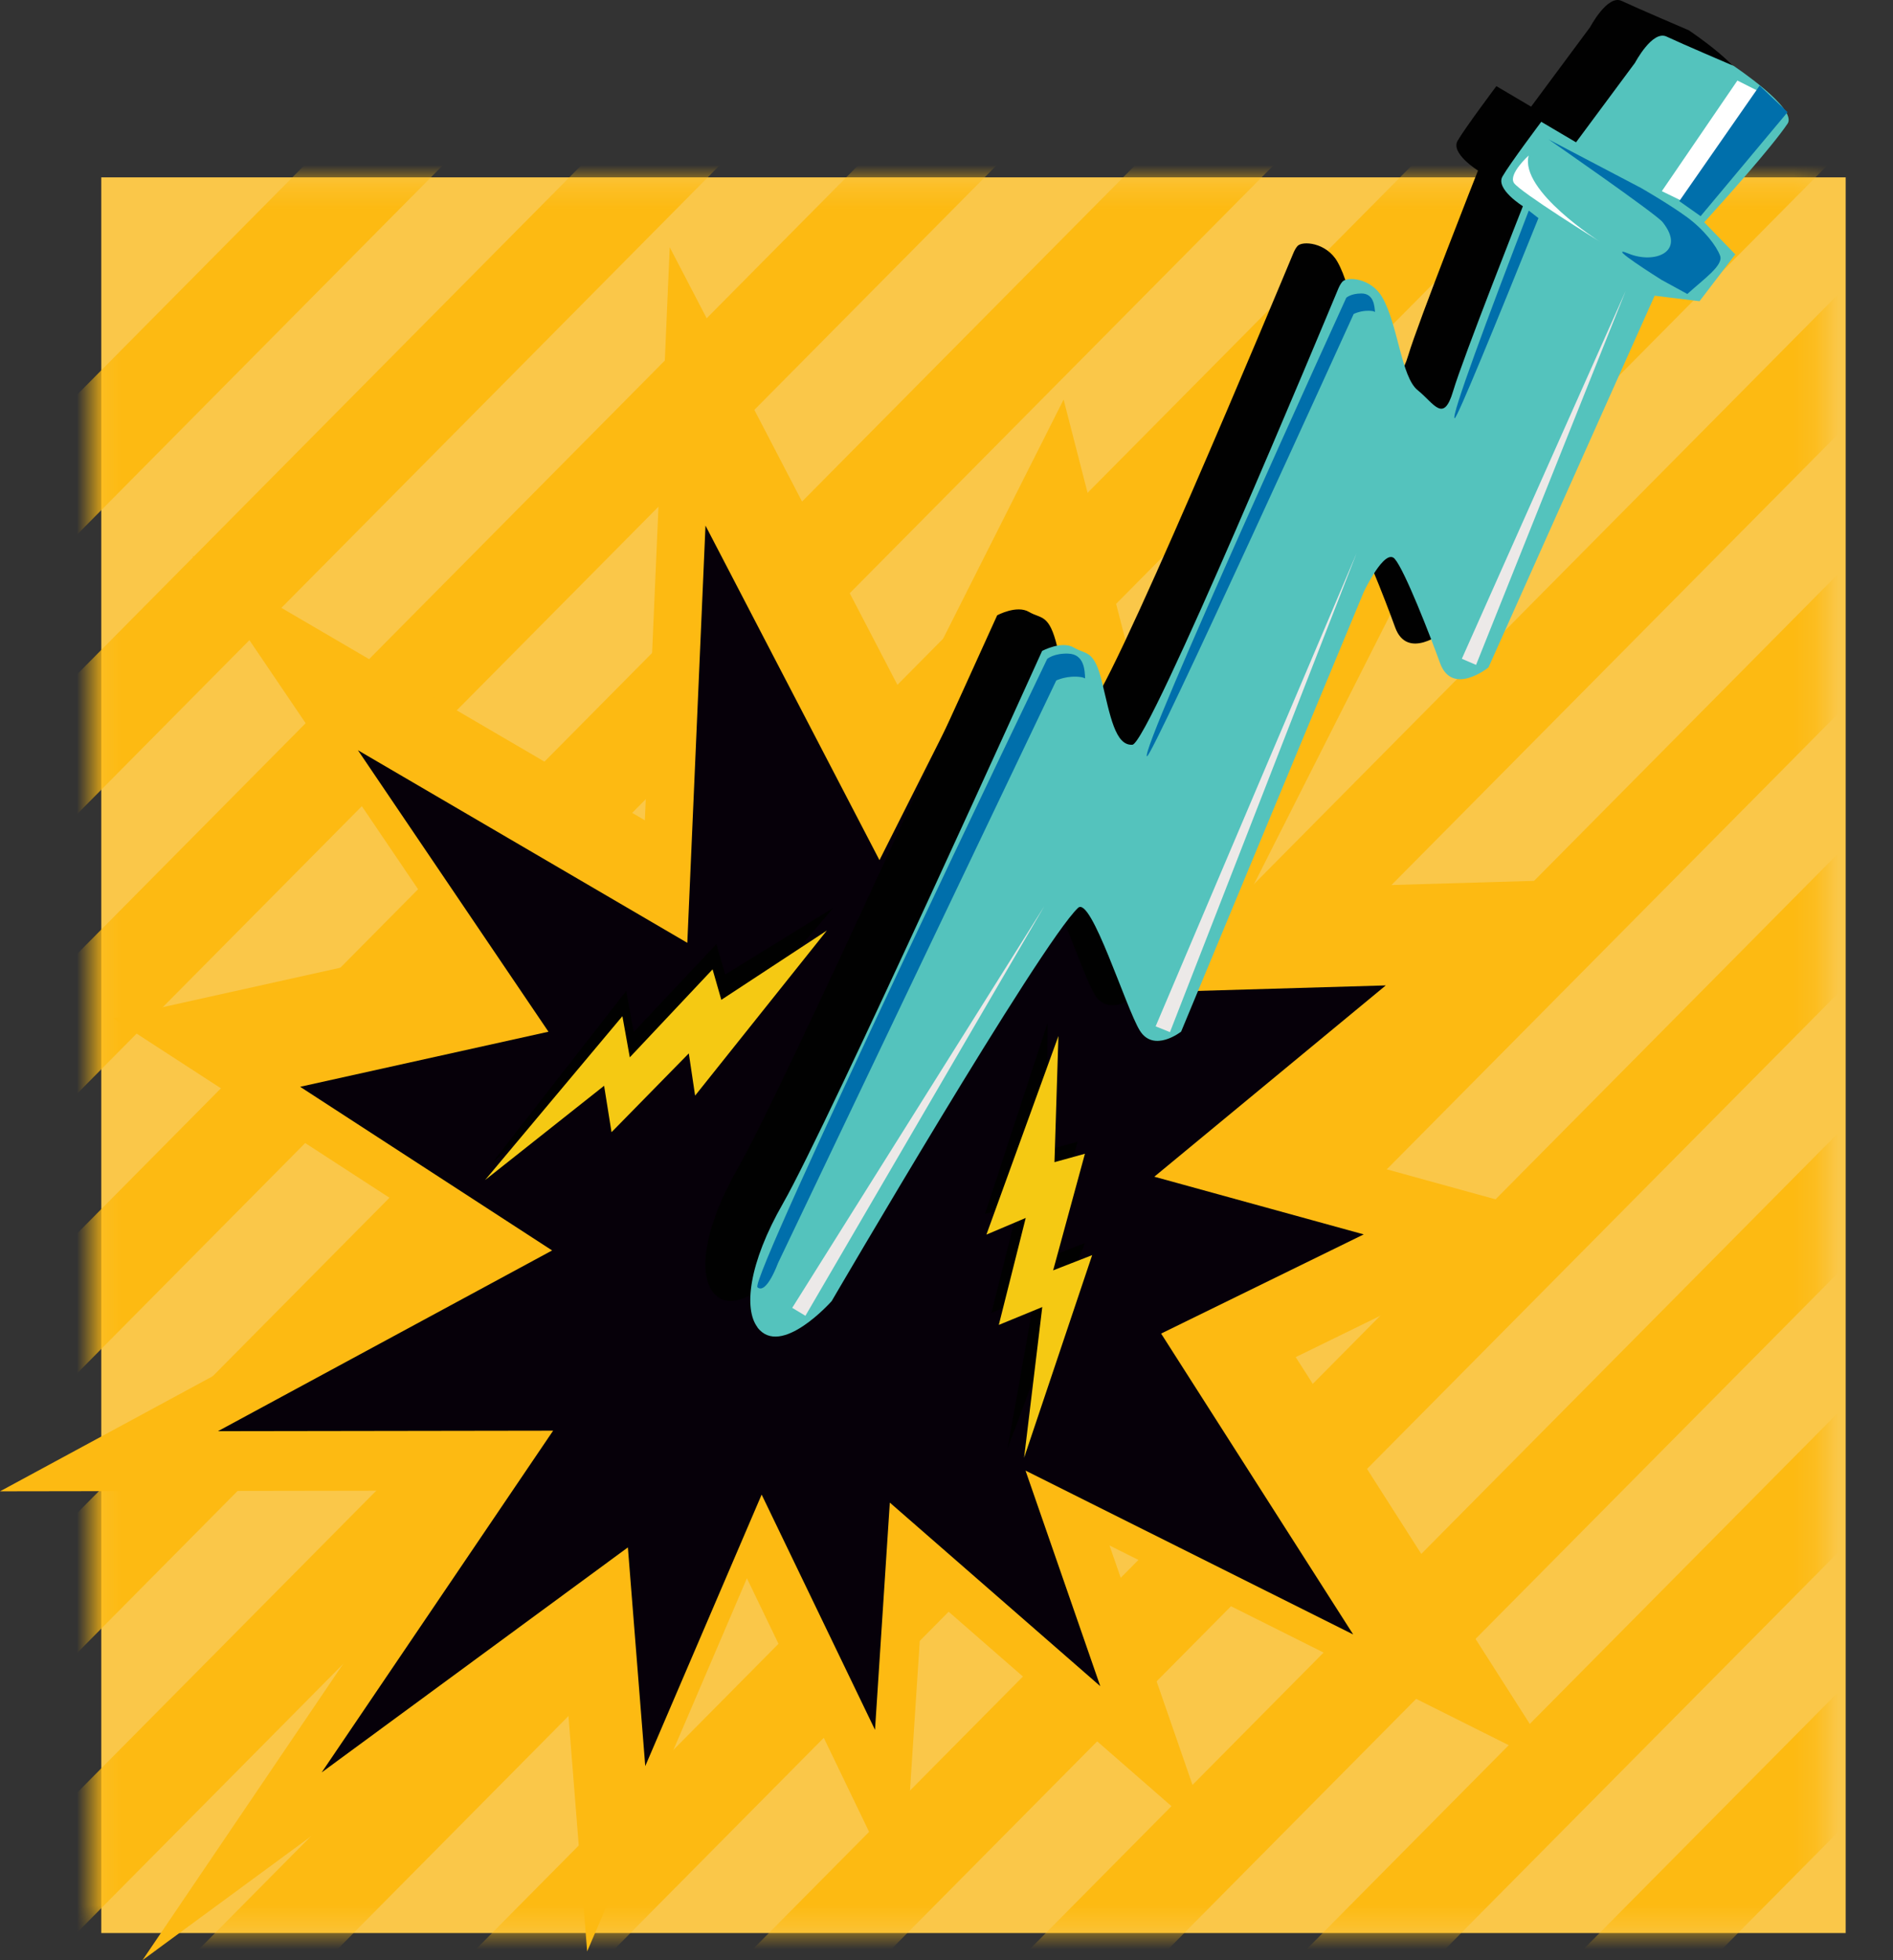 <svg width="86" height="89" viewBox="0 0 86 89" fill="none" xmlns="http://www.w3.org/2000/svg">
<rect x="0" y="0" width="86" height="89" fill="#333333" stroke="none"/>
<path d="M83.85 8.053H4.601V87.769H83.85V8.053Z" fill="#FAC749"/>
<mask id="mask0_706_4741" style="mask-type:luminance" maskUnits="userSpaceOnUse" x="4" y="8" width="79" height="80">
<path d="M82.733 8.353H4.305V87.496H82.733V8.353Z" fill="white"/>
</mask>
<g mask="url(#mask0_706_4741)">
<path d="M27.126 140.076L23.98 136.902L130.061 29.852L133.207 33.026L27.126 140.076Z" fill="#FDBA12"/>
<path d="M20.837 133.729L17.69 130.556L123.772 23.506L126.918 26.679L20.837 133.729Z" fill="#FDBA12"/>
<path d="M14.544 127.382L11.401 124.209L117.482 17.159L120.629 20.332L14.544 127.382Z" fill="#FDBA12"/>
<path d="M8.254 121.035L5.111 117.861L111.192 10.812L114.339 13.985L8.254 121.035Z" fill="#FDBA12"/>
<path d="M1.965 114.688L-1.178 111.515L104.903 4.465L108.046 7.638L1.965 114.688Z" fill="#FDBA12"/>
<path d="M-4.324 108.341L-7.471 105.167L98.615 -1.882L101.757 1.291L-4.324 108.341Z" fill="#FDBA12"/>
<path d="M-10.614 101.994L-13.761 98.82L92.32 -8.229L95.467 -5.056L-10.614 101.994Z" fill="#FDBA12"/>
<path d="M-16.903 95.647L-20.05 92.473L86.031 -14.581L89.178 -11.408L-16.903 95.647Z" fill="#FDBA12"/>
<path d="M-23.197 89.3L-26.339 86.122L79.742 -20.928L82.889 -17.754L-23.197 89.3Z" fill="#FDBA12"/>
<path d="M-29.486 82.948L-32.628 79.775L73.453 -27.275L76.596 -24.101L-29.486 82.948Z" fill="#FDBA12"/>
<path d="M-35.775 76.602L-38.922 73.428L67.164 -33.622L70.306 -30.448L-35.775 76.602Z" fill="#FDBA12"/>
<path d="M-42.064 70.255L-45.211 67.081L60.87 -39.969L64.017 -36.795L-42.064 70.255Z" fill="#FDBA12"/>
</g>
<path d="M20.63 42.791L8.735 25.235L29.296 37.246L30.426 11.227L41.288 32.09L48.32 18.141L51.564 30.752L68.217 17.91L56.856 40.369L72.886 39.903L58.444 51.836L71.511 55.439L58.864 61.62L70.852 80.393L50.406 70.171L55.071 83.622L41.939 72.169L41.011 86.343L33.933 71.661L26.675 88.603L25.59 74.959L6.474 89L20.921 67.68L0 67.713L20.856 56.435L5.131 46.232L20.63 42.791Z" fill="#FDBA12"/>
<path d="M24.917 46.845L16.261 34.064L31.225 42.809L32.051 23.865L39.955 39.055L45.072 28.898L47.434 38.077L59.556 28.732L51.287 45.083L62.957 44.742L52.441 53.428L61.955 56.047L52.75 60.55L61.476 74.212L46.59 66.772L49.986 76.56L40.425 68.225L39.752 78.543L34.602 67.861L29.314 80.19L28.525 70.259L14.614 80.476L25.129 64.959L9.902 64.982L25.083 56.776L13.635 49.345L24.917 46.845Z" fill="#060009"/>
<path d="M32.369 58.64C31.75 57.819 31.958 55.761 33.536 53.012C35.576 49.447 45.302 27.938 45.302 27.938C45.302 27.938 46.193 27.454 46.751 27.786C47.314 28.113 47.665 27.86 48.029 29.363C48.394 30.867 48.625 32.246 49.404 32.196C50.152 32.145 58.125 13.012 58.767 11.471C58.813 11.365 58.868 11.263 58.942 11.176C59.154 10.922 60.257 11.001 60.76 11.886C61.475 13.132 61.618 15.498 62.366 16.098C63.113 16.697 63.538 17.624 63.976 16.139C64.415 14.658 67.146 7.744 67.146 7.744C67.146 7.744 65.891 6.964 66.219 6.393C66.546 5.825 67.981 3.911 67.981 3.911L69.559 4.843L72.24 1.231C72.24 1.231 73.029 -0.264 73.671 0.041C74.312 0.345 76.721 1.374 76.721 1.374C76.721 1.374 79.632 3.307 79.171 3.994C78.437 5.087 76.199 7.569 75.558 8.279C75.447 8.404 75.383 8.473 75.383 8.473L76.794 9.93L75.17 12.057L73.131 11.808L65.582 28.685C65.582 28.685 63.935 30.014 63.381 28.482C62.929 27.232 61.775 24.271 61.323 23.754C60.871 23.238 59.916 25.258 59.916 25.258L51.619 45.222C51.619 45.222 50.378 46.2 49.741 45.171C49.105 44.142 47.531 39.041 46.936 39.603C45.229 41.218 35.742 57.459 35.742 57.459C35.742 57.459 33.435 60.06 32.369 58.649V58.64Z" fill="#010101"/>
<path d="M34.409 60.259C33.791 59.438 33.998 57.381 35.576 54.632C37.616 51.066 47.343 29.557 47.343 29.557C47.343 29.557 48.233 29.073 48.791 29.405C49.35 29.737 49.705 29.479 50.069 30.983C50.434 32.486 50.665 33.865 51.444 33.815C52.192 33.764 60.165 14.631 60.807 13.09C60.853 12.984 60.908 12.883 60.982 12.795C61.194 12.541 62.297 12.62 62.8 13.505C63.515 14.751 63.658 17.117 64.406 17.717C65.153 18.316 65.578 19.243 66.016 17.758C66.455 16.273 69.186 9.363 69.186 9.363C69.186 9.363 67.931 8.584 68.259 8.012C68.586 7.44 70.021 5.53 70.021 5.53L71.6 6.462L74.28 2.85C74.28 2.85 75.069 1.356 75.711 1.66C76.352 1.964 78.761 2.993 78.761 2.993C78.761 2.993 81.672 4.926 81.211 5.613C80.477 6.706 78.239 9.188 77.598 9.898C77.487 10.023 77.423 10.092 77.423 10.092L78.835 11.55L77.21 13.676L75.171 13.427L67.622 30.305C67.622 30.305 65.975 31.633 65.421 30.102C64.969 28.852 63.815 25.89 63.363 25.374C62.911 24.857 61.956 26.877 61.956 26.877L53.659 46.841C53.659 46.841 52.418 47.819 51.781 46.79C51.145 45.761 49.571 40.66 48.976 41.222C47.269 42.837 37.782 59.078 37.782 59.078C37.782 59.078 35.475 61.679 34.409 60.268V60.259Z" fill="#54C3BD"/>
<path d="M66.412 29.912L73.855 13.21L67.058 30.189L66.412 29.912Z" fill="#ECE9E8"/>
<path d="M52.501 46.601L61.633 25.11L53.152 46.864L52.501 46.601Z" fill="#ECE9E8"/>
<path d="M35.991 59.382L47.444 41.144L36.591 59.742L35.991 59.382Z" fill="#ECE9E8"/>
<path d="M76.412 9.123L80.066 4.229L78.931 3.657L75.498 8.68L76.412 9.123Z" fill="white"/>
<path d="M81.21 5.092L79.941 3.888L76.291 9.132L77.26 9.815" fill="#006FAB"/>
<path d="M47.577 29.913C47.577 29.913 34.002 58.109 34.413 58.451C34.823 58.792 35.344 57.353 35.344 57.353L47.987 30.895C47.987 30.895 48.5 30.646 49.136 30.747C49.196 30.757 49.247 30.78 49.298 30.803C49.279 30.461 49.275 29.696 48.518 29.677C47.877 29.659 47.581 29.913 47.581 29.913H47.577Z" fill="#006FAB"/>
<path d="M61.162 13.519C61.162 13.519 51.735 34.165 52.108 34.34C52.321 34.442 61.498 14.257 61.498 14.257C61.498 14.257 61.872 14.059 62.347 14.123C62.394 14.128 62.431 14.146 62.467 14.165C62.444 13.906 62.417 13.325 61.849 13.325C61.369 13.325 61.162 13.519 61.162 13.519Z" fill="#006FAB"/>
<path d="M75.484 12.707L76.656 13.348C77.408 12.666 78.303 12.048 78.146 11.614C77.989 11.18 77.422 10.428 76.624 9.847C75.825 9.266 74.566 8.542 74.566 8.542L70.357 6.333C70.357 6.333 75.239 9.714 75.535 10.087C76.614 11.443 75.165 11.997 73.993 11.517C72.821 11.037 75.484 12.707 75.484 12.707Z" fill="#006FAB"/>
<path d="M69.453 9.562C67.589 14.405 65.909 18.916 66.085 18.99C66.186 19.031 67.986 14.631 69.892 9.903L69.453 9.562Z" fill="#006FAB"/>
<path d="M69.448 7.061C69.448 7.061 68.516 7.901 68.779 8.306C69.042 8.712 72.683 10.973 72.683 10.973C72.683 10.973 69.028 8.666 69.448 7.061Z" fill="white"/>
<path d="M45.773 65.766L49.28 56.444L47.508 57.131L48.957 51.836L47.568 52.223L47.587 46.458L44.749 55.115L46.263 54.751L45.04 59.613L47.015 58.796L45.773 65.766Z" fill="#010101"/>
<path d="M46.525 66.191L49.617 56.989L47.845 57.68L49.289 52.385L47.905 52.768L48.085 47.039L44.813 56.057L46.599 55.3L45.376 60.157L47.351 59.346L46.525 66.191Z" fill="#F5C913"/>
<path d="M22.323 52.846L28.451 44.991L28.788 46.859L32.548 42.865L32.945 44.248L37.855 41.223L31.948 48.16L31.469 46.679L27.957 50.259L27.62 48.151L22.323 52.846Z" fill="#010101"/>
<path d="M22.037 53.58L28.276 46.139L28.612 48.008L32.373 44.013L32.77 45.397L37.564 42.251L31.579 49.746L31.293 47.828L27.782 51.407L27.445 49.299L22.037 53.58Z" fill="#F5C913"/>
</svg>
